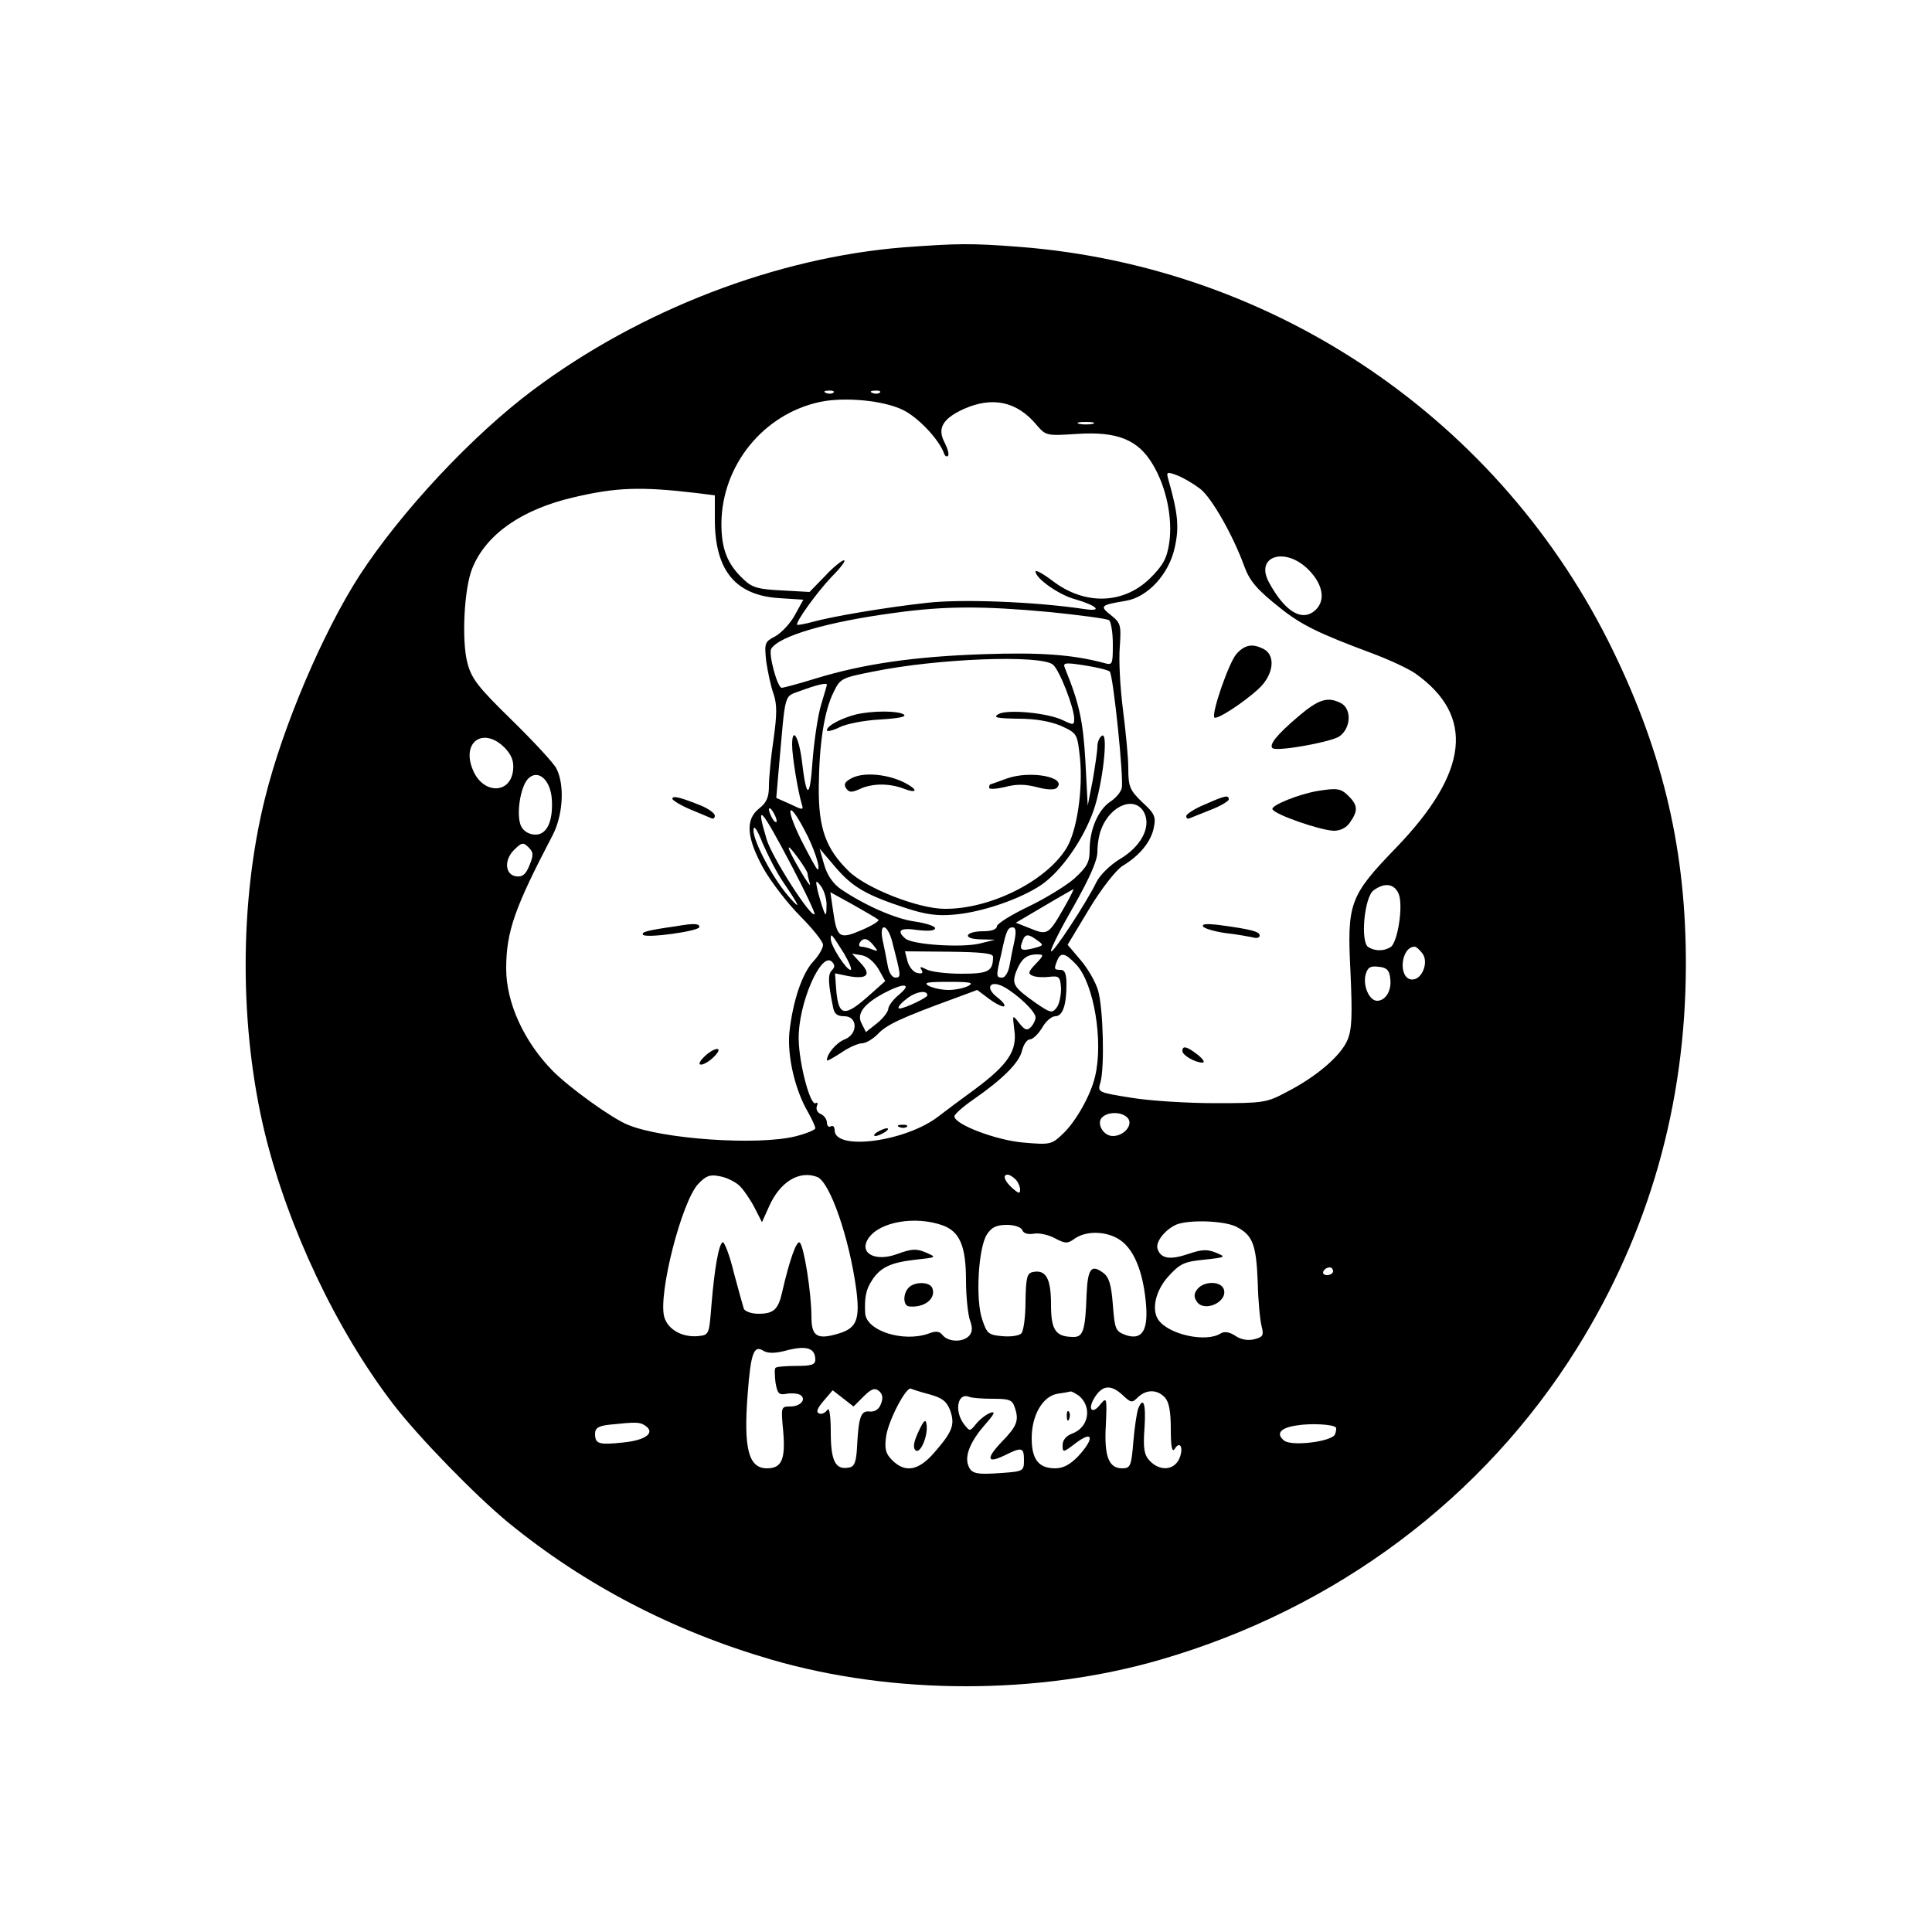 <?xml version="1.0" standalone="no"?>
<!DOCTYPE svg PUBLIC "-//W3C//DTD SVG 20010904//EN"
 "http://www.w3.org/TR/2001/REC-SVG-20010904/DTD/svg10.dtd">
<svg version="1.0" xmlns="http://www.w3.org/2000/svg"
 width="500pt" height="500pt" viewBox="0 0 500 500"
 preserveAspectRatio="xMidYMid meet">

<g transform="translate(0,500) scale(0.1,-0.1)"
fill="#000000" stroke="none">
<path d="M2340 4360 c-330 -26 -683 -162 -960 -369 -158 -118 -342 -315 -450
-481 -94 -146 -198 -389 -244 -575 -67 -268 -67 -595 0 -870 60 -243 184 -506
331 -698 65 -85 213 -237 298 -307 198 -162 427 -281 681 -355 316 -92 692
-92 1008 0 454 132 836 418 1078 807 186 299 280 630 281 988 1 294 -57 545
-188 815 -289 596 -873 994 -1535 1046 -128 10 -163 9 -300 -1z m-183 -376
c-3 -3 -12 -4 -19 -1 -8 3 -5 6 6 6 11 1 17 -2 13 -5z m120 0 c-3 -3 -12 -4
-19 -1 -8 3 -5 6 6 6 11 1 17 -2 13 -5z m60 -45 c39 -19 93 -76 106 -112 2 -7
7 -10 10 -7 4 3 0 18 -8 34 -20 37 -6 62 48 87 75 34 139 20 189 -40 25 -29
26 -29 105 -24 105 7 159 -15 197 -80 35 -59 51 -139 42 -202 -6 -40 -16 -58
-49 -91 -69 -68 -169 -71 -252 -8 -25 19 -45 30 -45 25 0 -18 61 -61 103 -72
58 -17 72 -33 22 -25 -129 19 -316 26 -405 16 -110 -12 -250 -36 -299 -50 -19
-5 -36 -8 -38 -7 -5 6 50 83 90 125 23 23 37 42 31 42 -5 0 -28 -18 -49 -41
l-40 -41 -72 4 c-60 3 -76 7 -98 28 -43 40 -58 79 -58 145 1 151 109 284 256
315 63 13 163 4 214 -21z m491 -36 c-10 -2 -26 -2 -35 0 -10 3 -2 5 17 5 19 0
27 -2 18 -5z m278 -168 c29 -22 85 -120 114 -200 14 -39 34 -62 95 -110 54
-43 100 -65 234 -115 46 -17 97 -41 114 -53 155 -110 138 -256 -50 -451 -121
-125 -127 -144 -118 -321 5 -114 4 -149 -8 -177 -17 -40 -79 -94 -157 -134
-52 -28 -61 -29 -185 -29 -71 0 -169 6 -217 14 -87 14 -88 14 -80 40 11 40 7
191 -6 237 -6 22 -27 58 -46 80 l-33 39 56 93 c32 53 69 100 86 111 45 27 74
63 81 99 6 28 2 37 -30 66 -32 31 -36 40 -36 88 0 29 -7 98 -14 153 -7 55 -11
127 -8 161 4 57 2 62 -23 82 -30 24 -27 26 38 37 57 9 112 69 127 137 12 53 9
88 -16 176 -6 21 -5 22 22 12 16 -6 43 -22 60 -35z m-1303 -11 l47 -6 0 -66
c1 -129 54 -193 167 -200 l62 -4 -22 -40 c-12 -22 -35 -46 -51 -55 -27 -14
-28 -17 -23 -65 4 -27 12 -65 19 -84 9 -27 9 -52 0 -117 -7 -46 -12 -100 -12
-121 0 -29 -6 -43 -25 -58 -37 -29 -33 -76 11 -156 20 -35 63 -91 95 -123 32
-32 59 -66 59 -74 0 -9 -11 -28 -25 -43 -29 -31 -53 -102 -62 -183 -6 -61 14
-149 48 -207 10 -18 19 -37 19 -42 0 -4 -24 -14 -52 -21 -99 -24 -344 -7 -433
30 -42 17 -150 95 -194 139 -75 76 -121 177 -121 265 0 96 22 158 120 345 27
52 32 130 10 173 -6 13 -58 69 -114 124 -87 85 -105 107 -116 148 -16 58 -9
197 13 248 36 87 128 151 262 182 110 26 174 28 318 11z m1583 -198 c41 -41
46 -86 12 -110 -33 -23 -75 5 -114 77 -37 68 42 93 102 33z m-669 -110 c78 -8
147 -17 153 -21 5 -3 10 -31 10 -62 0 -53 -1 -55 -22 -49 -82 22 -166 28 -312
23 -179 -6 -310 -25 -432 -62 -45 -14 -86 -25 -91 -25 -11 0 -35 88 -27 101
20 33 146 70 320 93 130 18 228 18 401 2z m8 -136 c17 -14 55 -112 55 -140 0
-17 -2 -17 -29 -4 -39 19 -143 29 -167 16 -15 -9 -5 -11 51 -12 46 0 84 -7
112 -19 41 -19 41 -20 48 -83 8 -82 -8 -189 -35 -233 -53 -86 -198 -158 -315
-157 -68 0 -203 53 -248 97 -60 58 -79 112 -78 218 1 112 14 197 38 245 17 36
21 38 103 54 166 34 433 44 465 18z m147 -18 c9 -9 37 -279 31 -302 -3 -11
-16 -26 -30 -35 -31 -21 -53 -72 -53 -124 0 -32 -6 -44 -40 -75 -22 -19 -76
-52 -120 -73 -44 -21 -80 -44 -80 -50 0 -8 -14 -13 -34 -13 -49 0 -57 -20 -9
-21 l38 -1 -40 -10 c-47 -11 -173 -3 -192 13 -24 21 -13 29 32 22 28 -3 45 -2
45 5 0 5 -24 13 -52 17 -51 7 -130 42 -192 84 -19 13 -35 35 -43 63 l-12 42
40 -47 c45 -53 80 -73 183 -107 52 -17 83 -21 125 -17 73 6 173 41 226 77 51
35 108 116 135 192 24 69 39 205 22 194 -7 -4 -12 -17 -12 -28 0 -12 -6 -51
-12 -87 l-13 -66 -6 115 c-6 105 -16 150 -53 241 -6 14 0 15 51 7 32 -5 61
-12 65 -16z m-732 -34 c0 -2 -7 -25 -15 -52 -8 -26 -18 -92 -22 -144 -7 -102
-16 -102 -28 1 -8 61 -25 88 -25 39 0 -29 15 -121 25 -153 5 -16 3 -16 -30 0
l-36 16 6 70 c19 212 12 190 59 208 38 14 66 21 66 15z m-834 -163 c18 -19 24
-34 22 -57 -6 -64 -78 -64 -104 -1 -31 73 27 113 82 58z m122 -132 c4 -57 -12
-93 -42 -93 -16 0 -30 8 -37 21 -14 27 -3 103 18 124 25 25 57 -2 61 -52z
m1534 -38 c17 -37 -10 -87 -65 -119 -24 -15 -50 -40 -59 -58 -26 -54 -118
-194 -118 -179 0 8 27 61 60 118 40 71 60 116 60 138 0 19 4 45 10 59 24 64
90 88 112 41z m-952 -20 c0 -5 -5 -3 -10 5 -5 8 -10 20 -10 25 0 6 5 3 10 -5
5 -8 10 -19 10 -25z m72 -23 c25 -46 43 -102 34 -102 -3 0 -22 36 -44 79 -41
84 -32 103 10 23z m-32 -95 c34 -65 60 -120 58 -123 -10 -9 -111 149 -124 194
-30 100 -15 83 66 -71z m-23 -40 c43 -63 48 -76 14 -37 -41 47 -91 142 -91
171 0 16 9 4 24 -34 14 -32 37 -77 53 -100z m-657 43 c-9 -23 -18 -30 -34 -28
-29 4 -32 42 -6 68 20 20 24 21 38 7 13 -13 13 -20 2 -47z m720 -21 c0 -4 3
-16 6 -26 3 -10 -8 5 -25 34 -37 63 -40 80 -6 33 14 -19 25 -37 25 -41z m49
-83 c0 -26 -2 -28 -8 -11 -4 11 -11 34 -15 50 -6 28 -5 29 9 11 8 -11 15 -34
14 -50z m1481 30 c12 -31 -3 -125 -21 -137 -18 -11 -40 -11 -58 0 -21 14 -10
130 14 147 29 21 54 17 65 -10z m-865 -33 c-41 -72 -44 -74 -88 -56 l-38 15
73 43 c40 24 75 43 76 44 2 1 -8 -20 -23 -46z m-482 -33 c4 -3 -15 -15 -43
-27 -58 -25 -64 -20 -74 50 l-7 48 58 -32 c32 -18 61 -35 66 -39z m36 -57 c23
-89 24 -93 8 -93 -8 0 -17 13 -20 33 -3 17 -9 47 -13 65 -9 46 13 41 25 -5z
m317 5 c-4 -18 -10 -48 -13 -65 -3 -19 -12 -33 -19 -33 -16 0 -17 2 -3 60 13
62 17 70 30 70 8 0 9 -11 5 -32z m-442 -35 c14 -24 22 -43 17 -43 -11 0 -51
62 -51 80 0 16 1 15 34 -37z m501 33 c17 -12 16 -13 -10 -20 -32 -8 -38 -5
-29 18 7 20 15 20 39 2z m-424 -13 c12 -15 12 -16 -4 -10 -10 4 -23 7 -28 7
-6 0 -7 5 -4 10 9 15 21 12 36 -7z m1419 -19 c19 -22 1 -69 -25 -69 -37 0 -31
84 6 85 4 0 12 -7 19 -16z m-1110 -10 c0 -38 -12 -44 -82 -44 -38 0 -79 5 -90
11 -16 8 -19 8 -13 -1 5 -8 1 -11 -11 -8 -9 1 -21 15 -25 29 l-7 27 114 -1
c83 -1 114 -4 114 -13z m-297 -31 l18 -32 -37 -33 c-69 -62 -84 -60 -90 12
l-3 41 34 -7 c49 -9 61 3 33 33 l-23 25 24 -4 c15 -2 32 -16 44 -35z m407 12
c-19 -20 -20 -25 -8 -30 9 -4 28 -5 44 -3 25 3 28 0 30 -30 0 -17 -4 -40 -11
-49 -12 -16 -16 -15 -54 11 -58 41 -63 49 -51 82 13 32 26 44 54 44 18 0 18
-2 -4 -25z m106 -2 c45 -49 70 -198 48 -289 -11 -48 -50 -117 -83 -148 -29
-28 -33 -29 -102 -23 -71 6 -179 47 -179 68 0 5 21 24 47 42 78 54 121 97 128
128 4 16 13 29 20 29 8 0 22 14 32 30 9 17 25 30 34 30 19 0 29 28 29 83 0 26
-4 37 -15 37 -17 0 -18 2 -9 24 9 23 21 20 50 -11z m-633 -14 c-11 -11 -10
-32 3 -96 3 -17 11 -23 29 -23 35 0 36 -46 1 -60 -21 -8 -46 -37 -46 -54 0 -3
16 6 36 19 20 14 45 25 55 25 10 0 28 11 41 24 22 24 61 42 195 91 l62 23 32
-24 c18 -13 35 -21 38 -18 3 3 -5 13 -18 23 -33 25 -19 46 17 27 36 -20 82
-64 82 -79 0 -7 -6 -19 -12 -25 -10 -10 -16 -8 -30 10 -18 23 -18 23 -13 -17
8 -54 -16 -90 -102 -154 -37 -27 -80 -59 -94 -70 -85 -66 -269 -90 -269 -36 0
9 -4 13 -10 10 -5 -3 -10 1 -10 10 0 8 -7 18 -16 22 -8 3 -13 12 -10 20 3 8 2
11 -3 8 -14 -8 -43 102 -44 165 -2 91 58 229 86 201 8 -8 8 -14 0 -22z m1445
-22 c4 -30 -12 -57 -34 -57 -20 0 -37 38 -30 67 5 19 12 24 34 21 21 -2 28 -9
30 -31z m-1091 -18 c-11 -6 -34 -11 -52 -11 -18 0 -41 5 -52 11 -14 8 -3 10
52 10 55 0 66 -2 52 -10z m-179 -22 c-16 -13 -28 -29 -29 -37 0 -8 -13 -25
-29 -38 l-29 -23 -11 22 c-14 25 5 51 60 80 50 26 71 24 38 -4z m72 -3 c0 -6
-59 -34 -72 -34 -7 0 0 11 17 24 24 20 55 25 55 10z m519 -318 c14 -17 -10
-46 -39 -46 -25 0 -43 33 -28 48 16 16 53 15 67 -2z m-1006 -174 c10 -9 28
-35 39 -56 l20 -39 18 40 c28 64 78 95 125 77 33 -13 83 -158 101 -291 10 -78
1 -100 -45 -114 -56 -17 -71 -8 -71 43 0 61 -19 181 -30 192 -8 8 -27 -45 -46
-129 -10 -44 -22 -55 -61 -55 -18 0 -35 6 -38 13 -2 6 -14 49 -26 94 -11 46
-25 81 -29 78 -10 -6 -21 -67 -29 -165 -6 -75 -6 -75 -36 -78 -41 -3 -77 18
-86 50 -16 59 45 298 88 344 20 21 30 25 55 20 18 -3 40 -14 51 -24z m715 16
c7 -7 12 -19 12 -27 0 -11 -4 -10 -20 4 -21 19 -26 35 -12 35 4 0 13 -5 20
-12z m-189 -119 c45 -16 61 -54 61 -143 0 -41 5 -87 10 -102 7 -19 7 -30 -1
-40 -15 -18 -53 -18 -69 0 -8 11 -18 12 -36 5 -66 -24 -163 7 -165 53 -2 40 2
61 18 85 22 34 50 46 113 53 55 6 55 6 25 19 -24 10 -36 9 -72 -4 -58 -22
-102 2 -75 41 29 42 120 58 191 33z m761 -4 c42 -22 51 -45 55 -143 1 -48 6
-99 10 -114 6 -24 4 -28 -19 -34 -16 -4 -35 -1 -49 9 -15 10 -29 12 -38 6 -38
-24 -134 -3 -161 35 -19 27 -7 77 26 113 30 33 41 38 93 43 55 6 57 7 30 18
-22 9 -36 9 -71 -3 -47 -16 -71 -13 -80 12 -7 18 19 51 49 64 33 13 124 10
155 -6z m-554 -9 c3 -8 14 -11 28 -9 13 3 38 -2 55 -11 28 -15 34 -15 53 -1
31 21 84 19 118 -5 34 -24 57 -78 65 -156 8 -76 -8 -104 -52 -89 -26 10 -28
14 -33 79 -4 52 -10 71 -25 82 -31 23 -40 11 -43 -57 -3 -91 -9 -109 -33 -109
-47 0 -59 17 -59 84 0 67 -13 91 -47 84 -15 -3 -18 -14 -19 -76 0 -40 -5 -77
-11 -83 -6 -6 -28 -9 -49 -7 -36 3 -40 7 -52 43 -18 52 -10 186 12 220 12 19
25 25 52 25 20 0 37 -6 40 -14z m804 -106 c0 -5 -7 -10 -16 -10 -8 0 -12 5 -9
10 3 6 10 10 16 10 5 0 9 -4 9 -10z m-1340 -229 c0 -13 -11 -16 -49 -16 -27 0
-52 -2 -54 -5 -3 -3 -2 -20 0 -38 5 -29 9 -33 29 -29 12 2 28 1 35 -3 17 -11
1 -30 -26 -30 -24 0 -24 -1 -18 -65 6 -72 -4 -95 -42 -95 -48 0 -61 51 -50
193 8 106 16 127 41 111 12 -7 31 -7 63 2 49 12 71 5 71 -25z m170 -114 c-5
-14 -15 -21 -29 -20 -23 3 -29 -13 -33 -92 -2 -39 -7 -51 -21 -53 -35 -7 -47
17 -47 92 0 44 -4 66 -9 57 -5 -7 -14 -12 -21 -9 -9 3 -5 13 11 32 l24 28 27
-21 27 -21 26 26 c20 20 29 23 40 14 9 -8 11 -18 5 -33z m127 24 c32 -9 43
-18 52 -41 13 -37 6 -55 -40 -108 -41 -48 -76 -55 -110 -21 -17 17 -20 29 -16
60 5 41 53 133 65 125 4 -2 26 -9 49 -15z m499 -2 c21 -20 24 -20 39 -5 21 20
49 21 69 0 11 -11 16 -35 16 -82 0 -45 3 -62 10 -52 14 23 24 3 12 -25 -14
-31 -51 -33 -77 -5 -14 15 -17 32 -13 85 4 63 -3 83 -17 48 -3 -10 -9 -48 -12
-85 -5 -63 -8 -68 -29 -68 -35 0 -47 32 -42 114 3 69 2 71 -14 52 -22 -29 -35
-13 -14 19 20 31 42 32 72 4z m-114 -1 c35 -29 26 -82 -17 -98 -16 -6 -25 -17
-25 -30 0 -20 1 -20 35 6 44 33 48 12 6 -34 -21 -22 -39 -32 -60 -32 -43 0
-61 23 -61 78 0 60 29 109 67 115 15 2 31 5 34 6 3 0 12 -5 21 -11z m-222 -8
c42 0 50 -3 56 -22 12 -34 6 -49 -34 -90 -41 -43 -38 -57 9 -34 44 22 49 20
49 -13 0 -28 -2 -29 -57 -33 -69 -5 -80 -2 -88 22 -8 25 8 62 45 104 23 26 27
34 14 30 -11 -4 -27 -16 -37 -28 -17 -21 -17 -21 -32 -2 -26 34 -17 83 13 71
7 -3 35 -5 62 -5z m-901 -69 c28 -18 4 -38 -55 -44 -65 -7 -74 -4 -74 23 0 14
9 20 38 23 68 7 77 7 91 -2z m1788 -5 c2 -2 1 -10 -2 -18 -8 -19 -113 -32
-132 -16 -22 18 -9 33 33 39 36 6 93 3 101 -5z"/>
<path d="M3201 3309 c-20 -21 -67 -157 -58 -166 7 -6 76 39 115 75 38 36 44
85 13 102 -29 15 -48 12 -70 -11z"/>
<path d="M3359 3145 c-54 -46 -75 -72 -66 -81 10 -10 149 15 173 30 30 21 33
70 5 86 -35 18 -58 11 -112 -35z"/>
<path d="M3410 2953 c-48 -8 -120 -37 -117 -47 5 -14 124 -55 159 -56 17 0 33
8 42 22 21 30 20 44 -4 68 -20 20 -30 21 -80 13z"/>
<path d="M3118 2918 c-27 -11 -48 -25 -48 -30 0 -5 3 -8 8 -6 4 2 28 11 55 22
26 10 47 23 47 27 0 12 -8 11 -62 -13z"/>
<path d="M3114 2602 c3 -5 30 -13 59 -17 28 -3 60 -9 70 -11 9 -3 17 -1 17 5
0 10 -22 16 -104 27 -33 4 -47 3 -42 -4z"/>
<path d="M3060 2280 c0 -11 33 -30 52 -30 7 0 2 9 -12 20 -28 22 -40 25 -40
10z"/>
<path d="M1740 2933 c0 -4 21 -17 47 -28 26 -11 51 -21 55 -23 4 -2 8 1 8 7 0
6 -15 17 -33 25 -54 22 -77 28 -77 19z"/>
<path d="M1750 2603 c-77 -11 -90 -15 -86 -22 6 -10 146 9 146 20 0 9 -14 10
-60 2z"/>
<path d="M1829 2271 c-13 -11 -21 -22 -18 -25 3 -4 17 2 30 13 13 11 21 22 18
25 -3 4 -17 -2 -30 -13z"/>
<path d="M2215 3151 c-38 -10 -75 -29 -75 -41 0 -4 15 -1 33 8 18 9 65 18 106
20 47 3 68 7 60 13 -16 10 -81 10 -124 0z"/>
<path d="M2208 2988 c-21 -10 -25 -17 -19 -27 8 -12 14 -13 36 -3 32 15 75 15
111 2 38 -15 42 -5 6 14 -43 22 -102 28 -134 14z"/>
<path d="M2605 2985 c-22 -8 -41 -15 -42 -15 -2 0 -3 -4 -3 -9 0 -4 18 -3 40
2 29 8 52 8 83 0 26 -7 46 -8 52 -2 28 28 -70 46 -130 24z"/>
<path d="M2328 2083 c7 -3 16 -2 19 1 4 3 -2 6 -13 5 -11 0 -14 -3 -6 -6z"/>
<path d="M2270 2070 c-8 -5 -10 -10 -5 -10 6 0 17 5 25 10 8 5 11 10 5 10 -5
0 -17 -5 -25 -10z"/>
<path d="M2352 1668 c-16 -16 -15 -48 1 -49 39 -4 70 20 60 47 -6 17 -45 18
-61 2z"/>
<path d="M3099 1664 c-9 -11 -10 -20 -2 -32 19 -30 82 -1 70 32 -8 21 -51 21
-68 0z"/>
<path d="M2377 1295 c-12 -26 -15 -41 -8 -48 12 -12 33 36 29 66 -2 16 -7 12
-21 -18z"/>
<path d="M2761 1334 c0 -11 3 -14 6 -6 3 7 2 16 -1 19 -3 4 -6 -2 -5 -13z"/>
</g>
</svg>
